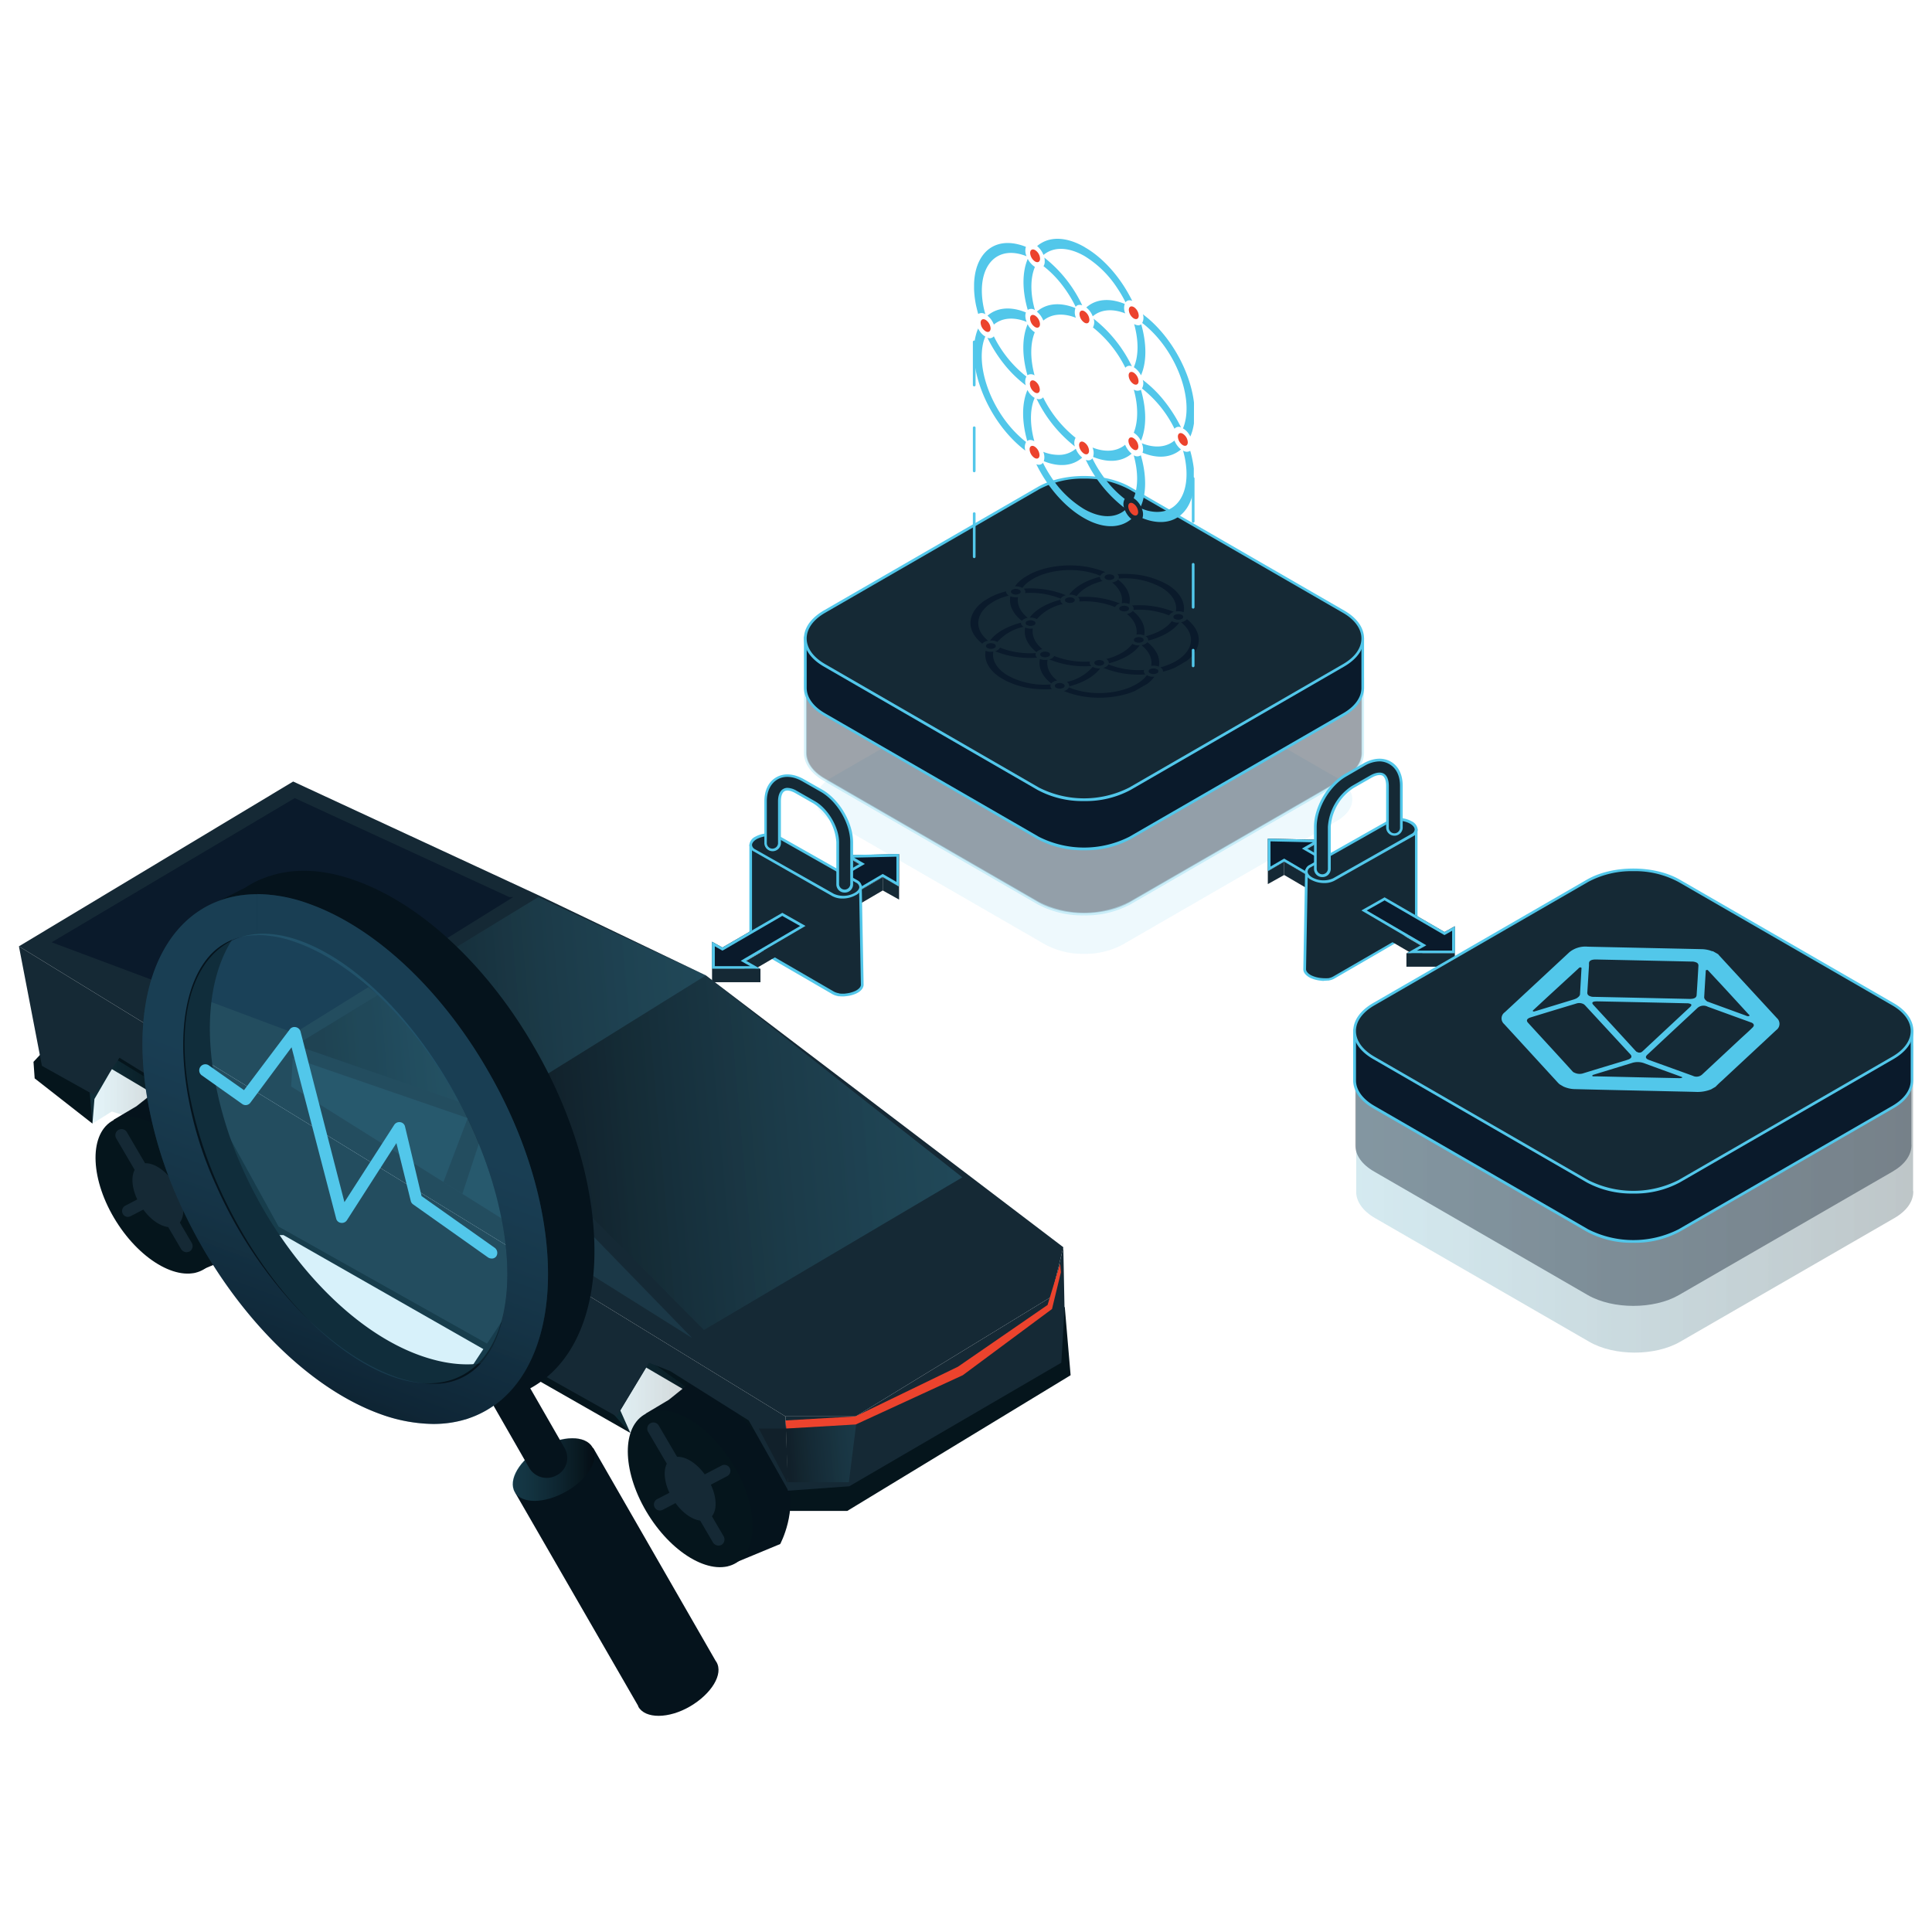 <svg id="Layer_1" data-name="Layer 1" xmlns="http://www.w3.org/2000/svg" xmlns:xlink="http://www.w3.org/1999/xlink" viewBox="0 0 540 540"><defs><style>.cls-1{fill:none;}.cls-13,.cls-14,.cls-18,.cls-2,.cls-20{opacity:0.3;}.cls-10,.cls-11,.cls-13,.cls-14,.cls-16,.cls-17,.cls-18,.cls-19,.cls-2,.cls-20,.cls-21,.cls-6{isolation:isolate;}.cls-2{fill:url(#linear-gradient);}.cls-16,.cls-19,.cls-3,.cls-6,.cls-7{fill:#52c7ea;}.cls-3{opacity:0.1;}.cls-4{opacity:0.4;}.cls-5{fill:#0a1a2b;}.cls-6{opacity:0.6;}.cls-8{fill:#152935;}.cls-9{fill:#05151c;}.cls-10,.cls-11,.cls-17{opacity:0.21;}.cls-10{fill:url(#linear-gradient-2);}.cls-11{fill:url(#linear-gradient-3);}.cls-12{fill:#05131c;}.cls-13{fill:url(#linear-gradient-4);}.cls-14{fill:url(#linear-gradient-5);}.cls-15{fill:#ec432d;}.cls-16{opacity:0.1;}.cls-17{fill:url(#linear-gradient-6);}.cls-18{fill:url(#linear-gradient-7);}.cls-19{opacity:0.15;}.cls-20{fill:url(#linear-gradient-8);}.cls-22{clip-path:url(#clip-path);}.cls-23{clip-path:url(#clip-path-2);}.cls-24{clip-path:url(#clip-path-3);}</style><linearGradient id="linear-gradient" x1="327.62" y1="333.57" x2="610.35" y2="333.57" gradientUnits="userSpaceOnUse"><stop offset="0" stop-color="#52c7ea" stop-opacity="0.7"/><stop offset="0.97"/></linearGradient><linearGradient id="linear-gradient-2" x1="164.72" y1="-1005.26" x2="200.62" y2="-1005.26" gradientTransform="matrix(1, 0, 0, -1, 0, -618)" gradientUnits="userSpaceOnUse"><stop offset="0" stop-color="#52c7ea" stop-opacity="0.7"/><stop offset="1"/></linearGradient><linearGradient id="linear-gradient-3" x1="24.09" y1="-922.91" x2="51.24" y2="-922.91" xlink:href="#linear-gradient-2"/><linearGradient id="linear-gradient-4" x1="-3794.91" y1="3058.18" x2="-3663.65" y2="3058.18" gradientTransform="matrix(-1, 0, 0.09, 1, -3794.12, -2736)" xlink:href="#linear-gradient-2"/><linearGradient id="linear-gradient-5" x1="-3728.16" y1="3016.7" x2="-3611.77" y2="3016.7" gradientTransform="matrix(-1, 0, 0.09, 1, -3794.12, -2736)" xlink:href="#linear-gradient-2"/><linearGradient id="linear-gradient-6" x1="-3759.22" y1="3142.22" x2="-3731.84" y2="3142.22" gradientTransform="matrix(-1, 0, 0.09, 1, -3794.12, -2736)" xlink:href="#linear-gradient-2"/><linearGradient id="linear-gradient-7" x1="143.31" y1="-1028.74" x2="166.21" y2="-1028.74" xlink:href="#linear-gradient-2"/><linearGradient id="linear-gradient-8" x1="101.3" y1="3047.2" x2="61.49" y2="3153.3" gradientTransform="translate(0 -2736)" xlink:href="#linear-gradient-2"/><clipPath id="clip-path"><polygon class="cls-1" points="405.3 285.39 458.82 254.29 511.89 284.93 458.37 316.04 405.3 285.39"/></clipPath><clipPath id="clip-path-2"><polygon class="cls-1" points="272.12 126.99 272.34 51.26 333.8 86.75 333.58 162.48 272.12 126.99"/></clipPath><clipPath id="clip-path-3"><polygon class="cls-1" points="258.81 177.38 304.52 150.82 347.41 175.58 301.7 202.14 258.81 177.38"/></clipPath></defs><path class="cls-2" d="M534.71,332.93V292.24L531,290.15c-1.06,6.41-8.6,10.62-14.9,11.5l-42.91,25.09-18.72,6.76-59.77-30.84,1.38-.8c-5.11-2.38-7.86-7.84-10.62-12.82l-4,2.4-2.4.67v41h0c0,2.65,1.75,5.31,5.25,7.34l59.88,34.57c7,4.05,18.42,4.05,25.43,0l59.88-34.57c3.45-2,5.2-4.6,5.26-7.21,0-.12,0-.24,0-.35Z"/><path class="cls-3" d="M303,266.61A22.25,22.25,0,0,1,292.14,264L232.36,229.5c-2.81-1.61-4.37-3.77-4.37-6.06s1.56-4.43,4.37-6.07l59.78-34.5c6-3.46,15.69-3.45,21.67,0l59.78,34.5c2.83,1.64,4.38,3.8,4.38,6.07s-1.55,4.44-4.38,6.06L313.81,264A22.15,22.15,0,0,1,303,266.61Z"/><g class="cls-4"><path class="cls-5" d="M380.69,210.2V189.73l-3.75-2.08c-1.06,6.39-8.58,10.6-14.87,11.48l-42.82,25-18.69,6.75L240.9,200.13l1.38-.79c-5.1-2.38-7.85-7.83-10.61-12.8l-4,2.39-2.39.67v20.82h0c0,2.65,1.75,5.3,5.25,7.32l59.77,34.51c7,4,18.38,4,25.38,0l59.77-34.51c3.44-2,5.19-4.58,5.25-7.19,0-.12,0-.24,0-.35Z"/><path class="cls-6" d="M303,255.85a26.42,26.42,0,0,1-13-3.1l-59.76-34.51c-3.57-2.07-5.54-4.84-5.54-7.82V189.17l2.73-.76,4.46-2.66.81,1.47c2.56,4.64,5.21,9.45,9.82,11.6l1,.47-1.42.82L300.6,230.3l18.45-6.66,42.87-25.07H362c6.23-.86,13.39-5,14.38-11l.13-.8,4.75,2.64v21.07c-.06,3-2,5.74-5.53,7.77L316,252.75A26.42,26.42,0,0,1,303,255.85Zm-77.53-66.11v20.68c0,2.7,1.83,5.25,5.16,7.16l59.77,34.51a27.88,27.88,0,0,0,25.2,0l59.77-34.5c3.27-1.89,5.1-4.39,5.15-7.05v-20.7l-3.43-1.91c-1.2,6.18-8.51,10.45-14.91,11.37l-42.8,25-18.83,6.81-60-31,1.37-.79c-4.64-2.31-7.29-7.12-9.85-11.77l-.44-.79-3.92,2.32Z"/></g><path class="cls-5" d="M380.69,192V178.47l-3.75-2.09c-1.06,6.39-8.58,10.6-14.87,11.48l-42.82,25-18.69,6.75L240.9,188.87l1.38-.8c-5.1-2.38-7.85-7.83-10.61-12.8l-4,2.4-2.39.67v13.88h0c0,2.66,1.75,5.31,5.25,7.33l59.77,34.51c7,4,18.38,4,25.38,0l59.77-34.51c3.44-2,5.19-4.59,5.25-7.2,0-.11,0-.23,0-.35Z"/><path class="cls-5" d="M303,237.28a26.23,26.23,0,0,1-12.79-3.05l-59.77-34.51c-3.44-2-5.34-4.65-5.34-7.5v-14l2.5-.7,4.17-2.49.62,1.13c2.59,4.7,5.27,9.56,10,11.76l.33.16-1.39.81,59.27,30.58,18.61-6.72,42.87-25.05c6.36-.89,13.68-5.16,14.7-11.32l.05-.27,4.08,2.27v14c-.06,2.79-2,5.4-5.35,7.36l-59.76,34.51A26.23,26.23,0,0,1,303,237.28Z"/><path class="cls-7" d="M303,237.65a26.42,26.42,0,0,1-13-3.1L230.24,200c-3.57-2.06-5.54-4.83-5.54-7.82v-14a.36.36,0,0,1,.28-.36l2.45-.69,4.12-2.46a.38.38,0,0,1,.29,0,.38.38,0,0,1,.23.18l.63,1.13c2.56,4.65,5.21,9.45,9.82,11.6l.33.16a.39.39,0,0,1,.22.33.38.38,0,0,1-.19.34l-.8.46L300.6,219l18.45-6.66,42.81-25a.33.33,0,0,1,.14,0c6.23-.87,13.39-5,14.38-11l.05-.27a.37.37,0,0,1,.2-.28.39.39,0,0,1,.35,0l4.08,2.27a.4.4,0,0,1,.2.33v13.93c-.06,3-2,5.74-5.53,7.76L316,234.55A26.42,26.42,0,0,1,303,237.65Zm-77.53-59.18v13.75c0,2.71,1.83,5.25,5.16,7.17l59.77,34.51a28,28,0,0,0,25.2,0l59.77-34.51c3.27-1.88,5.1-4.38,5.15-7V178.57l-3.43-1.9c-1.2,6.18-8.51,10.44-14.91,11.36l-42.8,25-18.67,6.74a.39.39,0,0,1-.3,0l-59.27-30.59a.37.37,0,0,1-.2-.32.38.38,0,0,1,.18-.34l.78-.45c-4.64-2.31-7.28-7.12-9.85-11.77l-.44-.79-3.83,2.29-.09,0Z"/><path class="cls-5" d="M290.29,220.3l-59.77-34.51c-7-4-7-10.61,0-14.65l59.77-34.51c7-4,18.38-4,25.38,0l59.77,34.51c7,4,7,10.61,0,14.65L315.67,220.3C308.67,224.34,297.29,224.34,290.29,220.3Z"/><path class="cls-7" d="M303,223.52a26.23,26.23,0,0,1-12.79-3.05L230.42,186c-3.44-2-5.34-4.65-5.34-7.5s1.9-5.5,5.34-7.49l59.77-34.51c7.05-4.07,18.52-4.07,25.58,0L375.53,171c3.45,2,5.35,4.65,5.35,7.5S379,184,375.53,186l-59.76,34.51A26.23,26.23,0,0,1,303,223.52Zm0-89.73a25.74,25.74,0,0,0-12.6,3l-59.76,34.5c-3.33,1.92-5.16,4.46-5.16,7.16s1.83,5.25,5.16,7.17l59.76,34.5c6.95,4,18.25,4,25.2,0l59.76-34.5c3.32-1.92,5.15-4.46,5.15-7.16s-1.83-5.25-5.15-7.16L315.57,136.8A25.68,25.68,0,0,0,303,133.79Z"/><path class="cls-5" d="M290.29,220.3l-59.77-34.51c-7-4-7-10.61,0-14.65l59.77-34.51c7-4,18.38-4,25.38,0l59.77,34.51c7,4,7,10.61,0,14.65L315.67,220.3C308.67,224.34,297.29,224.34,290.29,220.3Z"/><path class="cls-8" d="M303,223.52a26.23,26.23,0,0,1-12.79-3.05L230.42,186c-3.44-2-5.34-4.65-5.34-7.5s1.9-5.5,5.34-7.49l59.77-34.51c7.05-4.07,18.52-4.07,25.58,0L375.53,171c3.45,2,5.35,4.65,5.35,7.5S379,184,375.53,186l-59.76,34.51A26.23,26.23,0,0,1,303,223.52Z"/><path class="cls-7" d="M303,223.9a26.43,26.43,0,0,1-13-3.11l-59.76-34.5c-3.57-2.06-5.54-4.84-5.54-7.83s2-5.75,5.54-7.82L290,136.14c7.16-4.13,18.8-4.13,25.95,0l59.77,34.51c3.57,2.06,5.54,4.83,5.53,7.82s-2,5.76-5.53,7.82L316,220.79A26.43,26.43,0,0,1,303,223.9Zm0-90.12a25.72,25.72,0,0,0-12.6,3l-59.77,34.5c-3.33,1.92-5.16,4.47-5.16,7.17s1.83,5.25,5.16,7.17l59.77,34.51a27.88,27.88,0,0,0,25.2,0l59.77-34.5c3.32-1.92,5.15-4.47,5.15-7.17s-1.83-5.25-5.15-7.17l-59.77-34.51A25.74,25.74,0,0,0,303,133.78Z"/><polygon class="cls-8" points="369.63 234.79 369.63 238.5 366.45 240.53 365.42 237.23 369.63 234.79"/><polygon class="cls-5" points="382.38 247.02 375.97 250.83 358.92 240.85 354.36 243.52 354.36 234.4 369.62 234.73 365.41 237.18 382.38 247.02"/><path class="cls-7" d="M355.11,235.16l11.83.26L365,236.53l-1.11.65,1.11.64L380.9,247,376,250,359.3,240.2l-.38-.22-.38.22-3.43,2v-7.05m-.75-.77v9.13l4.56-2.67,17.05,10,6.42-3.81-17-9.84,4.21-2.45-15.26-.34Z"/><polygon class="cls-8" points="354.36 243.52 354.36 247.11 358.92 244.56 358.92 240.85 354.36 243.52"/><polygon class="cls-8" points="375.97 250.83 375.97 254.54 358.92 244.56 358.92 240.85 375.97 250.83"/><polygon class="cls-8" points="382.38 250.73 375.97 254.54 375.97 250.83 382.38 247.02 382.38 250.73"/><path class="cls-8" d="M369.6,242.58l-4.43.81v.92h0v.05l-.49,26.52c0,.71.54,1.47,1.67,2.06a8.35,8.35,0,0,0,2.86.79l.73.06h.27a6.84,6.84,0,0,0,.79-.05l.32,0v0a4.7,4.7,0,0,0,1.52-.52l22-12.74a1.82,1.82,0,0,0,1.05-1.54V232.34Z"/><path class="cls-7" d="M369.92,274.17a6.48,6.48,0,0,1-.77-.07,9.06,9.06,0,0,1-3-.82c-1.23-.65-1.91-1.53-1.87-2.42l.51-27.78,4.69-.86,26.72-10.43V258.9a2.23,2.23,0,0,1-1.28,1.88L373,273.5a4.4,4.4,0,0,1-1.34.5v0l-.33.07H371a7.26,7.26,0,0,1-.83.05Zm-4.38-30.46-.5,27.18c0,.58.52,1.22,1.46,1.72a8.39,8.39,0,0,0,2.73.75l.71.06h.25a6.28,6.28,0,0,0,.75,0l.17,0h0l.11,0a4.18,4.18,0,0,0,1.4-.48l22-12.73a1.49,1.49,0,0,0,.87-1.25v-26L369.66,243Z"/><path id="Path" class="cls-8" d="M372.82,245.83l21.95-12.44c1.57-.9,1.38-2.46-.44-3.52h0a7,7,0,0,0-6.17-.24l-21.94,12.44c-1.58.9-1.38,2.46.44,3.51h0A7,7,0,0,0,372.82,245.83Z"/><path class="cls-7" d="M370.13,246.82a7.6,7.6,0,0,1-3.65-.91,2.89,2.89,0,0,1-1.7-2.32,2.18,2.18,0,0,1,1.25-1.85l22-12.44a7.26,7.26,0,0,1,6.53.25,2.89,2.89,0,0,1,1.7,2.32,2.17,2.17,0,0,1-1.25,1.84L373,246.15A5.87,5.87,0,0,1,370.13,246.82Zm20.72-17.43a5.13,5.13,0,0,0-2.5.57l-22,12.44a1.47,1.47,0,0,0-.87,1.19c0,.58.48,1.18,1.32,1.67a6.55,6.55,0,0,0,5.79.24h0l21.95-12.44a1.5,1.5,0,0,0,.87-1.19c0-.58-.48-1.19-1.32-1.67A6.91,6.91,0,0,0,390.85,229.39Z"/><path id="Path-2" data-name="Path" class="cls-8" d="M369.58,244.78a1.93,1.93,0,0,0,1.94-1.91v-11.8a14.36,14.36,0,0,1,6.55-11.13L383.2,217c1.36-.77,2.59-1,3.38-.52s1.23,1.58,1.23,3.13v11.8a1.94,1.94,0,0,0,3.88,0v-11.8c0-3-1.12-5.27-3.17-6.43s-4.63-1-7.26.52l-5.13,2.92c-4.76,2.7-8.49,9-8.49,14.44v11.8a1.93,1.93,0,0,0,1.94,1.91Z"/><path class="cls-7" d="M369.58,245.15a2.29,2.29,0,0,1-2.31-2.28v-11.8c0-5.52,3.81-12,8.68-14.77l5.12-2.92c2.75-1.56,5.46-1.74,7.63-.52s3.36,3.63,3.36,6.76v11.8a2.32,2.32,0,0,1-4.63,0v-11.8c0-1.4-.38-2.43-1-2.8s-1.77-.18-3,.51l-5.12,2.93a14,14,0,0,0-6.36,10.81v11.8A2.3,2.3,0,0,1,369.58,245.15Zm16-32.34a8.5,8.5,0,0,0-4.15,1.22L376.32,217c-4.66,2.65-8.3,8.85-8.3,14.12v11.8a1.57,1.57,0,0,0,3.13,0v-11.8a14.77,14.77,0,0,1,6.74-11.46l5.12-2.93c1.51-.85,2.84-1,3.75-.51s1.42,1.77,1.42,3.45v11.8a1.57,1.57,0,0,0,3.13,0v-11.8c0-2.85-1.06-5-3-6.1A5.51,5.51,0,0,0,385.59,212.81Z"/><polygon class="cls-8" points="397.57 264.53 397.57 268.24 380.53 258.25 380.53 254.54 397.57 264.53"/><polygon class="cls-5" points="380.53 254.47 387.02 250.8 403.75 260.5 406.63 258.88 406.63 266.46 393.1 266.46 397.14 264.2 380.53 254.47"/><path class="cls-7" d="M387,251.66l16.36,9.49.37.21.37-.21,1.77-1v5.55H396l1.53-.85,1.14-.64-1.13-.66L382,254.48l5-2.82m0-.86-6.49,3.67,16.61,9.73-4,2.26h13.53v-7.58l-2.88,1.62L387,250.8Z"/><rect class="cls-8" x="393.1" y="266.46" width="13.53" height="3.74"/><g class="cls-4"><path class="cls-5" d="M534.23,319.91V299.44l-3.75-2.08c-1.05,6.39-8.58,10.6-14.87,11.47l-42.82,25.05-18.69,6.75-59.66-30.79,1.38-.79c-5.1-2.39-7.85-7.83-10.61-12.81l-4,2.4-2.39.67v20.81h0c0,2.66,1.75,5.31,5.25,7.33L443.83,362c7,4,18.38,4,25.38,0L529,327.45c3.44-2,5.19-4.59,5.25-7.2,0-.11,0-.23,0-.35Z"/></g><path class="cls-5" d="M534.23,301.71V288.17l-3.75-2.08c-1.05,6.39-8.58,10.6-14.87,11.48l-42.82,25-18.69,6.75-59.66-30.79,1.38-.79c-5.1-2.38-7.85-7.83-10.61-12.8l-4,2.39-2.39.67v13.89h0c0,2.65,1.75,5.31,5.25,7.33l59.77,34.51c7,4,18.38,4,25.38,0L529,309.26c3.44-2,5.19-4.59,5.25-7.2,0-.12,0-.23,0-.35Z"/><path class="cls-5" d="M456.52,347a26.13,26.13,0,0,1-12.79-3.06L384,309.43c-3.44-2-5.34-4.66-5.34-7.5v-14l2.5-.71,4.17-2.48.62,1.13c2.59,4.7,5.27,9.56,10,11.76l.34.16-1.4.8,59.27,30.59,18.61-6.72,42.87-25.05c6.36-.89,13.68-5.16,14.7-11.32l.05-.27,4.08,2.27v14c-.06,2.79-2,5.4-5.34,7.36l-59.77,34.5A26.13,26.13,0,0,1,456.52,347Z"/><path class="cls-7" d="M456.52,347.36a26.36,26.36,0,0,1-13-3.1l-59.77-34.51c-3.57-2.06-5.54-4.84-5.54-7.82v-14a.36.36,0,0,1,.28-.36l2.45-.69,4.12-2.46a.34.34,0,0,1,.29,0,.36.36,0,0,1,.24.18l.62,1.13c2.56,4.65,5.21,9.45,9.82,11.6l.34.16a.38.38,0,0,1,.21.32.37.37,0,0,1-.19.34l-.8.47,58.52,30.19,18.45-6.66,42.81-25,.14-.05c6.23-.86,13.39-5,14.38-11l.05-.27a.37.37,0,0,1,.2-.28.39.39,0,0,1,.35,0l4.08,2.27a.38.38,0,0,1,.2.33V302c-.07,3-2,5.75-5.54,7.77L469.5,344.26A26.42,26.42,0,0,1,456.52,347.36ZM379,288.18v13.75c0,2.7,1.84,5.25,5.16,7.17l59.77,34.51a28,28,0,0,0,25.2,0l59.77-34.51c3.27-1.89,5.1-4.39,5.15-7V288.28l-3.43-1.91c-1.2,6.18-8.51,10.45-14.91,11.37l-42.8,25-18.67,6.75a.35.35,0,0,1-.3,0L394.67,298.9a.38.38,0,0,1-.2-.33.38.38,0,0,1,.18-.33l.78-.45c-4.63-2.31-7.28-7.12-9.85-11.77l-.43-.79-3.84,2.29-.09,0Z"/><path class="cls-5" d="M443.83,330,384.06,295.5c-7-4-7-10.61,0-14.66l59.77-34.5c7-4,18.38-4,25.38,0L529,280.85c7,4,7,10.61,0,14.65L469.21,330C462.21,334.05,450.83,334.05,443.83,330Z"/><path class="cls-7" d="M456.52,333.23a26.23,26.23,0,0,1-12.79-3.05L384,295.67c-3.44-2-5.34-4.65-5.34-7.5s1.9-5.5,5.34-7.49l59.77-34.51c7-4.07,18.53-4.07,25.58,0l59.77,34.51c3.44,2,5.34,4.65,5.34,7.49s-1.9,5.51-5.34,7.5l-59.77,34.51A26.23,26.23,0,0,1,456.52,333.23Zm0-89.73a25.74,25.74,0,0,0-12.6,3L384.16,281c-3.33,1.92-5.16,4.46-5.16,7.16s1.83,5.24,5.16,7.16l59.77,34.51c6.94,4,18.24,4,25.19,0l59.76-34.51c3.33-1.91,5.16-4.46,5.16-7.16s-1.83-5.24-5.16-7.16l-59.77-34.5A25.68,25.68,0,0,0,456.52,243.5Z"/><path class="cls-5" d="M443.83,330,384.06,295.5c-7-4-7-10.61,0-14.66l59.77-34.5c7-4,18.38-4,25.38,0L529,280.85c7,4,7,10.61,0,14.65L469.21,330C462.21,334.05,450.83,334.05,443.83,330Z"/><path class="cls-8" d="M456.52,333.23a26.23,26.23,0,0,1-12.79-3.05L384,295.67c-3.44-2-5.34-4.65-5.34-7.5s1.9-5.5,5.34-7.49l59.77-34.51c7-4.07,18.53-4.07,25.58,0l59.77,34.51c3.44,2,5.34,4.65,5.34,7.49s-1.9,5.51-5.34,7.5l-59.77,34.51A26.23,26.23,0,0,1,456.52,333.23Z"/><path class="cls-7" d="M456.52,333.6a26.36,26.36,0,0,1-13-3.1L383.78,296c-3.57-2.06-5.54-4.83-5.54-7.82s2-5.76,5.54-7.82l59.76-34.5c7.16-4.13,18.8-4.13,25.95,0l59.77,34.5c3.57,2.06,5.54,4.84,5.54,7.82s-2,5.76-5.54,7.82L469.5,330.5A26.42,26.42,0,0,1,456.52,333.6Zm0-90.11a25.72,25.72,0,0,0-12.6,3L384.15,281c-3.32,1.92-5.16,4.47-5.16,7.17s1.84,5.25,5.16,7.17l59.77,34.51a28,28,0,0,0,25.2,0l59.77-34.51c3.32-1.92,5.16-4.46,5.16-7.17s-1.84-5.25-5.16-7.17l-59.77-34.5A25.72,25.72,0,0,0,456.52,243.49Z"/><polygon class="cls-8" points="236.03 239.12 236.03 242.82 239.2 244.86 240.23 241.56 236.03 239.12"/><polygon class="cls-5" points="223.27 251.35 229.69 255.16 246.73 245.18 251.3 247.85 251.3 238.72 236.03 239.06 240.24 241.5 223.27 251.35"/><path class="cls-7" d="M250.55,239.49v7l-3.44-2-.38-.22-.38.22-16.66,9.76-4.94-2.93,15.87-9.21,1.12-.64-1.12-.65-1.9-1.11,11.83-.26m.75-.77-15.26.34,4.2,2.45-17,9.84,6.42,3.81,17-10,4.57,2.67v-9.13Z"/><polygon class="cls-8" points="251.3 247.85 251.3 251.44 246.73 248.89 246.73 245.18 251.3 247.85"/><polygon class="cls-8" points="229.69 255.16 229.69 258.87 246.73 248.89 246.73 245.18 229.69 255.16"/><polygon class="cls-8" points="223.27 255.06 229.69 258.87 229.69 255.16 223.27 251.35 223.27 255.06"/><path class="cls-8" d="M240.5,248.69v-.05h0l0-.92-4.42-.81-26.24-10.24v26.56a1.84,1.84,0,0,0,1.06,1.54l22,12.74a4.53,4.53,0,0,0,1.53.51v0l.31,0c.26,0,.52,0,.8.05h.26c.24,0,.49,0,.73-.06a8.63,8.63,0,0,0,2.87-.79c1.13-.59,1.69-1.35,1.66-2.06Z"/><path class="cls-7" d="M235.74,278.5h-.19a8.28,8.28,0,0,1-.93-.05h-.31l-.33-.09a4.61,4.61,0,0,1-1.34-.5l-21.95-12.74a2.17,2.17,0,0,1-1.24-1.83V236.12l26.75,10.44,4.66.85.52,27.79c0,.88-.64,1.76-1.87,2.4a8.82,8.82,0,0,1-3,.83C236.25,278.46,236,278.49,235.74,278.5Zm-1.14-.81h.11a6.33,6.33,0,0,0,.76.05h.25q.34,0,.69-.06a8.33,8.33,0,0,0,2.76-.76c.93-.49,1.47-1.13,1.45-1.71L240.11,248l-4.12-.76-25.8-10.06v26a1.47,1.47,0,0,0,.85,1.2l22,12.75a4.18,4.18,0,0,0,1.4.48Z"/><path id="Path-3" data-name="Path" class="cls-8" d="M232.83,250.16l-22-12.44c-1.57-.9-1.38-2.46.45-3.52h0a7,7,0,0,1,6.16-.24l21.94,12.44c1.59.9,1.38,2.46-.44,3.51h0A7,7,0,0,1,232.83,250.16Z"/><path class="cls-7" d="M235.52,251.14a5.82,5.82,0,0,1-2.87-.66L210.7,238a2.18,2.18,0,0,1-1.26-1.84,2.89,2.89,0,0,1,1.7-2.32,7.28,7.28,0,0,1,6.54-.25l21.94,12.44a2.2,2.2,0,0,1,1.26,1.85,2.89,2.89,0,0,1-1.7,2.32A7.6,7.6,0,0,1,235.52,251.14Zm-20.71-17.42a7,7,0,0,0-3.3.81c-.84.48-1.32,1.09-1.32,1.67a1.51,1.51,0,0,0,.88,1.19l22,12.44a6.52,6.52,0,0,0,5.79-.25c.84-.48,1.32-1.09,1.32-1.66a1.51,1.51,0,0,0-.88-1.2l-21.94-12.44A5.27,5.27,0,0,0,214.81,233.72Z"/><path id="Path-4" data-name="Path" class="cls-8" d="M236.07,249.11a1.93,1.93,0,0,1-1.94-1.91V235.4a14.34,14.34,0,0,0-6.55-11.13l-5.12-2.93c-1.37-.77-2.6-1-3.38-.52s-1.23,1.58-1.23,3.13v11.8a1.94,1.94,0,0,1-3.88,0V224c0-3,1.12-5.27,3.17-6.43s4.62-1,7.26.52l5.12,2.92c4.76,2.7,8.49,9,8.49,14.44v11.8a1.93,1.93,0,0,1-1.94,1.91Z"/><path class="cls-7" d="M236.07,249.48a2.29,2.29,0,0,1-2.31-2.28V235.4a14,14,0,0,0-6.36-10.81l-5.13-2.93c-1.23-.69-2.35-.89-3-.51s-1,1.39-1,2.8v11.8a2.32,2.32,0,0,1-4.63,0V224c0-3.13,1.19-5.53,3.36-6.76s4.88-1,7.63.52l5.13,2.92c4.87,2.77,8.68,9.25,8.68,14.77v11.8A2.3,2.3,0,0,1,236.07,249.48Zm-16-29.27a5.41,5.41,0,0,1,2.58.8l5.13,2.93c3.65,2.06,6.74,7.31,6.74,11.46v11.8a1.57,1.57,0,0,0,3.13,0V235.4c0-5.27-3.65-11.47-8.3-14.12l-5.13-2.92c-2.51-1.42-5-1.61-6.89-.51s-3,3.25-3,6.1v11.8a1.57,1.57,0,0,0,3.13,0V224c0-1.68.52-2.94,1.42-3.46A2.44,2.44,0,0,1,220.06,220.21Z"/><polygon class="cls-8" points="208.08 268.86 208.08 272.56 225.13 262.58 225.13 258.87 208.08 268.86"/><polygon class="cls-5" points="225.13 258.8 218.64 255.13 201.91 264.83 199.02 263.21 199.02 270.79 212.55 270.79 208.51 268.53 225.13 258.8"/><path class="cls-7" d="M218.64,256l5,2.82-15.49,9.07-1.12.67,1.14.64,1.53.85h-9.91v-5.55l1.77,1,.37.21.37-.21L218.64,256m0-.86-16.73,9.7L199,263.21v7.58h13.53l-4-2.26,16.62-9.73-6.49-3.67Z"/><rect class="cls-8" x="199.02" y="270.79" width="13.53" height="3.74"/><polygon class="cls-9" points="296.41 365.87 297.61 365.31 299.24 384.38 236.81 422.31 218.41 422.31 216.72 416.66 205.88 397.02 180.6 382.23 173.37 394.2 176.19 400.52 79.23 345.21 75.73 345.21 56.88 314.05 31.25 298.81 26.4 307.17 25.84 314.05 9.69 301.41 9.36 296.78 11.16 294.86 26.17 304.91 33.17 293.4 62.41 310.67 76.18 337.08 78.89 341.71 172.24 394.76 182.29 377.49 209.04 393.52 219.99 414.29 237.26 414.29 295.28 379.75 296.41 365.87"/><polyline class="cls-10" points="176.19 400.52 200.58 393.97 172.69 373.99 164.68 387.76 176.19 400.52"/><polyline class="cls-11" points="25.84 314.05 31.25 310.67 38.37 312.92 51.23 315.3 50.56 307.17 29.9 294.52 24.14 294.52 25.84 314.05"/><path class="cls-12" d="M202.83,437.88l15.24-6.32s5-9.25,1.81-18.4-24.38-28.78-24.38-28.78l-8.58,6.88-6.44,3.84Z"/><ellipse class="cls-9" cx="192.91" cy="416.1" rx="13.77" ry="24.38" transform="translate(-191.5 165.94) rotate(-32.07)"/><ellipse class="cls-8" cx="192.91" cy="416.1" rx="5.64" ry="9.93" transform="translate(-191.5 165.94) rotate(-32.07)"/><path class="cls-8" d="M200.8,432a1.92,1.92,0,0,1-1.47-.79l-18.17-31a1.72,1.72,0,1,1,2.94-1.8l18.17,31a1.81,1.81,0,0,1-.56,2.37A2.22,2.22,0,0,1,200.8,432Z"/><path class="cls-8" d="M184.43,422.19a1.6,1.6,0,0,1-1.46-.9,1.68,1.68,0,0,1,.67-2.26l18-9.37a1.67,1.67,0,1,1,1.58,2.94L185.22,422A1.64,1.64,0,0,1,184.43,422.19Z"/><path class="cls-12" d="M54.17,355.82l15.24-6.32s5-9.26,1.8-18.4-24.38-28.79-24.38-28.79l-8.69,6.89L31.71,313Z"/><ellipse class="cls-9" cx="44.14" cy="334.05" rx="13.77" ry="24.38" transform="translate(-170.64 74.42) rotate(-32.07)"/><ellipse class="cls-8" cx="44.14" cy="334.05" rx="5.64" ry="9.93" transform="translate(-170.64 74.42) rotate(-32.07)"/><path class="cls-8" d="M52.14,350a1.93,1.93,0,0,1-1.47-.79l-18.17-31a1.72,1.72,0,0,1,2.93-1.81l18.17,31a1.79,1.79,0,0,1-.56,2.37A3.29,3.29,0,0,1,52.14,350Z"/><path class="cls-8" d="M35.77,340.13a1.63,1.63,0,0,1-1.47-.9A1.69,1.69,0,0,1,35,337l18-9.37a1.66,1.66,0,0,1,1.58,2.93L36.56,339.9A2.73,2.73,0,0,1,35.77,340.13Z"/><polygon class="cls-8" points="151.59 250.73 81.94 218.44 5.29 264.5 219.54 395.89 239.18 395.89 293.82 362.48 297.2 348.6 197.3 272.63 151.59 250.73"/><polygon class="cls-8" points="219.54 395.89 220.35 416.66 209.27 397.02 187.37 383.25 181.39 380.88 172.36 395.89 77.87 342.84 61.39 312.92 33.4 295.65 26.29 306.04 11.72 297.91 5.29 264.5 219.54 395.89"/><polygon class="cls-8" points="297.2 348.6 297.54 365.87 296.64 380.88 237.38 415.42 220.22 416.66 219.54 395.89 239.18 395.89 293.82 362.48 297.2 348.6"/><polygon class="cls-13" points="268.98 329.07 196.74 371.74 136.12 310.67 197.3 272.63 268.98 329.07"/><polygon class="cls-14" points="197.3 272.63 150.46 250.73 82.61 292.15 136.12 310.67 197.3 272.63"/><polyline class="cls-5" points="143.46 250.73 82.28 288.77 14.43 263.37 82.39 223.07 142.33 250.73"/><polygon class="cls-15" points="296.3 353.22 292.8 364.74 267.74 382.01 239.07 395.89 219.54 397.02 219.77 399.28 239.18 398.15 269.1 384.38 294.04 365.87 296.53 355.59 296.3 353.22"/><polygon class="cls-16" points="193.47 373.99 135.22 314.05 81.83 295.65 81.37 303.67 193.47 373.99"/><polygon class="cls-8" points="135.67 314.05 129.24 333.69 123.93 330.42 130.7 312.59 135.67 314.05"/><polygon class="cls-17" points="237.26 414.29 239.29 398.15 219.88 399.28 212.09 399.28 219.99 414.29 237.26 414.29"/><path class="cls-12" d="M200.24,464.52c-.12-.11-.12-.22-.23-.33h0l-34.2-59.49L144,417.23l34.32,59.49h0c0,.11.11.22.11.33,1.92,3.39,8.47,3.39,14.45-.11S202.27,467.91,200.24,464.52Z"/><ellipse class="cls-12" cx="154.76" cy="410.79" rx="12.53" ry="7.11" transform="translate(-184.67 132.42) rotate(-30)"/><path class="cls-18" d="M151.13,404.58c6-3.5,12.42-3.5,14.45-.11s-1.24,9-7.33,12.42-12.42,3.5-14.45.11S145.15,408.08,151.13,404.58Z"/><path class="cls-12" d="M155.76,412.26l-.22.11a5.67,5.67,0,0,1-7.57-2L136.69,390.7a5.65,5.65,0,0,1,2-7.56l.22-.12a5.68,5.68,0,0,1,7.57,2l11.28,19.64A5.46,5.46,0,0,1,155.76,412.26Z"/><path class="cls-12" d="M165.24,337.19c-2.14-15.24-7.9-30.7-15.91-44.47-12.64-22-31-39.85-50-46.62-9.48-3.39-17.83-3.5-24.95-.9h0a26.19,26.19,0,0,0-5.87,2.93l-13,6.55v1L58,260.32c-4.74,9.37,32.73-12.3,34.88,2.94,1.46,10.61,29.69,23.93,34.09,34.09,8.92-8.58,14.67,41.2,22.46,55.65,2.71.9-24.72,37.47-22.24,37.93l3,5.75,13.21-6.54a29.05,29.05,0,0,0,7.45-3.73h0C162.76,378.17,168.52,360.56,165.24,337.19Z"/><path class="cls-16" d="M50,335.73a118.23,118.23,0,0,1-9.25-31.5c-5.54-39.39,14.9-62.53,45.6-51.58,18.85,6.66,37.25,24.6,50,46.62,8,13.88,13.77,29.23,15.91,44.47,5.53,39.4-14.9,62.54-45.6,51.59C84.08,387.43,62.3,363.38,50,335.73Z"/><path class="cls-12" d="M138.15,380.31c-7.33,7.45-18.28,9.71-31.27,5.08-19.86-7-39.17-28.22-50-52.71a104,104,0,0,1-8.13-27.77c-3.61-25.06,4.74-42.67,19.87-47-8,8.13-11.74,22.35-9.15,40.53a107.26,107.26,0,0,0,8.13,27.76c10.84,24.5,30.14,45.72,50,52.72C125.4,381.67,132.28,382,138.15,380.31Z"/><path class="cls-5" d="M71.89,249.94v11.4a32.34,32.34,0,0,1,10.72,2c15.7,5.53,32.06,21.11,43.92,41.54A114.63,114.63,0,0,1,141,345.32c2.15,15.35-.11,28.22-6.32,35.45a17.13,17.13,0,0,1-13.54,6,32.65,32.65,0,0,1-10.73-2c-9.14-3.28-18.73-9.94-27.65-19.42a123,123,0,0,1-22.35-34A103.07,103.07,0,0,1,52,302.88c-2.14-15.35.12-28.22,6.33-35.45a17.13,17.13,0,0,1,13.54-6V249.94m0,0c-22.35,0-35.78,21.56-31.15,54.29A118.23,118.23,0,0,0,50,335.73c12.31,27.65,34.09,51.58,56.56,59.6A44.59,44.59,0,0,0,121.11,398c22.35,0,35.78-21.56,31.15-54.3-2.14-15.24-7.9-30.7-15.91-44.47-12.65-22-31-39.85-50-46.62a43.22,43.22,0,0,0-14.45-2.71Z"/><path class="cls-19" d="M61.17,331.78a117.49,117.49,0,0,1-8.36-26.64c-5.75-33.08,9.15-51.59,33.3-41.32,14.9,6.32,29.81,22,40.42,40.86,6.66,11.86,11.74,24.95,14,37.82,5.87,33.07-9.14,51.59-33.3,41.31C89.5,376.25,71.78,355.48,61.17,331.78Z"/><path class="cls-20" d="M71.89,249.94v11.4a32.34,32.34,0,0,1,10.72,2c15.7,5.53,32.06,21.11,43.92,41.54A114.63,114.63,0,0,1,141,345.32c2.15,15.35-.11,28.22-6.32,35.45a17.13,17.13,0,0,1-13.54,6,32.65,32.65,0,0,1-10.73-2c-9.14-3.28-18.73-9.94-27.65-19.42a123,123,0,0,1-22.35-34A103.07,103.07,0,0,1,52,302.88c-2.14-15.35.12-28.22,6.33-35.45a17.13,17.13,0,0,1,13.54-6V249.94m0,0c-22.35,0-35.78,21.56-31.15,54.29A118.23,118.23,0,0,0,50,335.73c12.31,27.65,34.09,51.58,56.56,59.6A44.59,44.59,0,0,0,121.11,398c22.35,0,35.78-21.56,31.15-54.3-2.14-15.24-7.9-30.7-15.91-44.47-12.65-22-31-39.85-50-46.62a43.22,43.22,0,0,0-14.45-2.71Z"/><path class="cls-7" d="M137.36,351.76a1.85,1.85,0,0,1-1-.34l-20.89-14.79a1.62,1.62,0,0,1-.67-1l-4-16.14L97,341a1.66,1.66,0,0,1-1.69.79,1.56,1.56,0,0,1-1.36-1.24L81.49,292.72,70,308.18a1.64,1.64,0,0,1-2.37.34l-11.29-8a1.71,1.71,0,0,1,1.92-2.82l9.94,7,12.75-16.93a1.62,1.62,0,0,1,1.69-.68A1.72,1.72,0,0,1,84,288.32L96.27,336l13.89-21.56a1.69,1.69,0,0,1,1.69-.79,1.58,1.58,0,0,1,1.36,1.24l4.62,19.42,20.44,14.45a1.77,1.77,0,0,1,.45,2.37A1.49,1.49,0,0,1,137.36,351.76Z"/><g id="PcmEKV.tif"><g class="cls-21"><g class="cls-22"><path class="cls-7" d="M445.09,300.74a.12.12,0,0,1-.06-.08c0-.07.12-.14.19-.21l.72-.23,10.14-3.1a5.29,5.29,0,0,1,3.49.06c3.37,1.25,6.76,2.47,10.14,3.7a3.53,3.53,0,0,1,.39.15c.07,0,.11.09.08.16s-.48.17-.76.16l-8.63-.18-14.58-.33a7.2,7.2,0,0,1-.81,0,.59.59,0,0,1-.31-.06m-5.14-1a1.71,1.71,0,0,1-.47-.37c-4.09-4.53-8.25-9-12.39-13.55-.58-.63-.32-1.17.76-1.5q6.3-1.94,12.64-3.84a2.62,2.62,0,0,1,2.1.12,2,2,0,0,1,.43.34l12.67,13.71c.5.55.39,1-.42,1.39l-.68.24c-4,1.22-8,2.41-12,3.65a3.28,3.28,0,0,1-2.6-.19m-11.49-17.14h0c-.19-.11,0-.25.12-.36l3.76-3.49,8.7-8,.1-.11c.16-.12.28-.33.58-.29a.54.54,0,0,1,.18.06c.16.09.09.26.08.39q-.2,3.5-.4,7c0,.48-.44.85-.94,1.18a5.66,5.66,0,0,1-1,.39l-10.32,3.15-.25.07c-.2.06-.44.15-.61.05m29,11.33-.06,0-.32-.32q-5.86-6.41-11.76-12.81-.93-1,1.05-1,12.49.25,25,.54a2.59,2.59,0,0,1,1.14.2c.31.17.25.46-.17.84l-13.15,12.26-.3.27a1.23,1.23,0,0,1-1.41,0m3,2.1c-.6-.35-.64-.78-.1-1.28q6.06-5.67,12.14-11.32l1.83-1.71a2.54,2.54,0,0,1,2.91-.41l7.42,2.7,4.47,1.62.46.17,0,0c.69.39.72.87.12,1.41-1,1-2.08,1.95-3.14,2.92l-10.88,10.14a2.33,2.33,0,0,1-2.6.36l-12.2-4.41a4.32,4.32,0,0,1-.47-.21m16.8-16.08c-.58-.41-1-.83-.95-1.35q.21-3.57.43-7.13c0-.14-.06-.33.23-.38a.49.49,0,0,1,.31,0,.92.92,0,0,1,.22.22l3.89,4.18c2.41,2.61,4.8,5.22,7.2,7.84.16.19.6.42.26.6s-.76-.06-1.1-.19l-10-3.65-.47-.18m-33.09-1.61a.91.91,0,0,1-.55-.91c.16-2.53.31-5,.47-7.57,0-.2,0-.4,0-.6,0-.75.69-1.1,2-1.08l7.6.16,19,.42a3.15,3.15,0,0,1,1.51.3.9.9,0,0,1,.47.92q-.22,4.1-.5,8.17c-.05.72-.71,1.07-2,1.05l-18.69-.41-8.07-.17a2.37,2.37,0,0,1-1.12-.22l-.05,0-.06,0m36.05-11.67-1.46-.84a2.3,2.3,0,0,1-.73-.19,8.64,8.64,0,0,0-2.48-.41l-31.83-.69a7.07,7.07,0,0,0-5.13,1.55q-9,8.38-18.06,16.79a2.08,2.08,0,0,0-.17,3.28l15,16.36a4.49,4.49,0,0,0,1.12.89,8.23,8.23,0,0,0,3.91.95c8.3.21,16.62.38,24.92.57,2.85.07,5.71.12,8.56.2a10.21,10.21,0,0,0,4.43-.75.37.37,0,0,1,.3-.05l.58-.34a26,26,0,0,1,2.06-2c5.05-4.71,10.13-9.42,15.18-14.14a2.14,2.14,0,0,0,.17-3.36l-16.34-17.73,0-.11"/></g></g></g><g id="Symbols"><g class="cls-21"><g class="cls-23"><path class="cls-15" d="M289.32,69.91c-.76-.44-1.38-.09-1.39.79a3.06,3.06,0,0,0,1.38,2.39c.77.44,1.39.09,1.39-.79a3,3,0,0,0-1.38-2.39"/><path class="cls-15" d="M289.3,88.21c-.77-.44-1.39-.09-1.39.79a3,3,0,0,0,1.38,2.4c.76.44,1.39.08,1.39-.8a3.06,3.06,0,0,0-1.38-2.39"/><path class="cls-15" d="M316.74,140.73c-.76-.44-1.38-.09-1.39.79a3.06,3.06,0,0,0,1.38,2.39c.77.44,1.39.09,1.39-.79a3,3,0,0,0-1.38-2.39"/><path class="cls-15" d="M275.49,89.41c-.77-.44-1.4-.09-1.4.79a3,3,0,0,0,1.39,2.39c.76.44,1.38.09,1.39-.79a3.06,3.06,0,0,0-1.38-2.39"/><path class="cls-15" d="M330.61,121.24c-.76-.45-1.39-.09-1.39.79a3.06,3.06,0,0,0,1.38,2.39c.77.44,1.39.09,1.39-.79a3,3,0,0,0-1.38-2.39"/><path class="cls-15" d="M316.9,85.83c-.76-.44-1.39-.09-1.39.79A3.06,3.06,0,0,0,316.89,89c.77.44,1.39.09,1.39-.79a3.06,3.06,0,0,0-1.38-2.39"/><path class="cls-15" d="M316.79,122.44c-.75-.44-1.38-.09-1.39.79a3.07,3.07,0,0,0,1.39,2.39c.76.44,1.38.09,1.39-.79a3,3,0,0,0-1.39-2.39"/><path class="cls-15" d="M289.25,106.5c-.77-.44-1.39-.09-1.39.79a3,3,0,0,0,1.38,2.4c.76.44,1.38.08,1.39-.8a3.06,3.06,0,0,0-1.38-2.39"/><path class="cls-15" d="M316.85,104.14c-.76-.44-1.39-.08-1.39.8a3,3,0,0,0,1.38,2.39c.76.44,1.39.08,1.39-.79a3.07,3.07,0,0,0-1.38-2.4"/><path class="cls-15" d="M303,123.61c-.76-.45-1.38-.09-1.39.8A3.07,3.07,0,0,0,303,126.8c.76.44,1.38.08,1.39-.8a3,3,0,0,0-1.39-2.39"/><path class="cls-15" d="M303.11,87c-.76-.44-1.38-.09-1.39.79a3.06,3.06,0,0,0,1.38,2.39c.76.44,1.39.09,1.39-.79A3,3,0,0,0,303.11,87"/><path class="cls-15" d="M289.17,124.81c-.76-.44-1.39-.09-1.39.79a3.06,3.06,0,0,0,1.38,2.39c.76.44,1.39.09,1.39-.79a3.06,3.06,0,0,0-1.38-2.39"/><path class="cls-7" d="M303.17,69.07c-3.71-2.15-7.45-2.91-10.58-1.85a8.49,8.49,0,0,0-2.71,1.55,6.39,6.39,0,0,1,1.78,2.49c2.93-2.46,7.19-2.16,11.49.32a29,29,0,0,1,9.25,9.13,32.42,32.42,0,0,1,2.19,3.79,1.29,1.29,0,0,1,1-.56,1.78,1.78,0,0,1,.87.16c-3.33-6.78-8.28-12.15-13.27-15"/><path class="cls-7" d="M314.36,84.94c-4.23-1.72-8.07-1.39-10.74,1a5.8,5.8,0,0,1,1.8,2.47c2.27-1.93,5.51-2.21,9.09-.81a3.78,3.78,0,0,1-.15-2.62"/><path class="cls-7" d="M291.89,72A3.83,3.83,0,0,1,292,73.1a2.19,2.19,0,0,1-.34,1.29,29,29,0,0,1,5,5,35.36,35.36,0,0,1,4,6.38,1.23,1.23,0,0,1,1-.55,1.8,1.8,0,0,1,.83.13A36.93,36.93,0,0,0,291.89,72"/><path class="cls-7" d="M319,90.64a1.58,1.58,0,0,1-.72.28,2.25,2.25,0,0,1-1.29-.36c1.3,4.67,1.27,9-.08,12.08a5.64,5.64,0,0,1,2,2.27c1.61-3.67,1.63-8.77.07-14.27"/><path class="cls-7" d="M305.67,89.08a3.1,3.1,0,0,1-.19,2.44,33,33,0,0,1,9.06,11.27,1.47,1.47,0,0,1,1.83-.39,37.74,37.74,0,0,0-10.7-13.32"/><path class="cls-7" d="M319.44,87.82a3.17,3.17,0,0,1-.19,2.45c.51.4,1,.78,1.48,1.22,7.89,7,12.53,19,10.4,26.82a11.42,11.42,0,0,1-.49,1.43A4.88,4.88,0,0,1,332,120.9a7.38,7.38,0,0,1,.71,1.1,14.57,14.57,0,0,0,.6-1.72c2.46-9-2.89-22.87-12-30.92-.62-.55-1.22-1-1.87-1.54"/><path class="cls-7" d="M319.39,106.14a3,3,0,0,1-.2,2.44,32.49,32.49,0,0,1,9.09,11.26,1.49,1.49,0,0,1,1.83-.38,41.3,41.3,0,0,0-4.75-7.47,33.21,33.21,0,0,0-6-5.85"/><path class="cls-7" d="M328.27,123.13c-2.3,1.92-5.56,2.19-9.14.76a4.15,4.15,0,0,1,.37,1.7,2.54,2.54,0,0,1-.17.94c4.25,1.77,8.09,1.4,10.76-.92a5.81,5.81,0,0,1-1.82-2.48"/><path class="cls-7" d="M318.89,108.94a1.82,1.82,0,0,1-2-.06c1.29,4.63,1.25,8.91,0,12.07a5.66,5.66,0,0,1,2,2.27c1.59-3.68,1.6-8.78,0-14.28"/><path class="cls-7" d="M318.87,127.25a1.81,1.81,0,0,1-2,0c1.29,4.6,1.27,8.9,0,12a5.79,5.79,0,0,1,2,2.28c1.6-3.68,1.59-8.78,0-14.28"/><path class="cls-7" d="M332.66,126a1.78,1.78,0,0,1-2-.07c.19.64.34,1.29.48,1.93,2.1,10.31-2.61,16.94-10.51,14.83a14.77,14.77,0,0,1-1.49-.52,3.75,3.75,0,0,1,.18,2.66,17.88,17.88,0,0,0,1.87.63c9.07,2.42,14.5-5.19,12.08-17-.16-.82-.36-1.63-.59-2.43"/><path class="cls-7" d="M314.48,124.31c-2.29,1.9-5.54,2.18-9.12.78a3.84,3.84,0,0,1,.16,2.62c4.25,1.73,8.09,1.39,10.78-.91a6.16,6.16,0,0,1-1.82-2.49"/><path class="cls-7" d="M305.31,128.11a1.31,1.31,0,0,1-1,.56,1.71,1.71,0,0,1-.83-.14,36.91,36.91,0,0,0,10.69,13.33,2.9,2.9,0,0,1,.2-2.41,29,29,0,0,1-5-4.95,34.37,34.37,0,0,1-4.05-6.39"/><path class="cls-7" d="M300.65,125.45a7.23,7.23,0,0,1-4.06,1.67,11.38,11.38,0,0,1-5-.84,3.84,3.84,0,0,1,.15,2.62c4.26,1.74,8.09,1.37,10.74-1a6,6,0,0,1-1.79-2.47"/><path class="cls-7" d="M314.43,142.58c-2.93,2.45-7.2,2.15-11.51-.34a28.87,28.87,0,0,1-9.24-9.11,34.75,34.75,0,0,1-2.18-3.79,1.3,1.3,0,0,1-1,.55,1.73,1.73,0,0,1-.85-.14c3.33,6.77,8.26,12.14,13.25,15,3.71,2.15,7.45,2.91,10.6,1.85a8.28,8.28,0,0,0,2.71-1.54,6.13,6.13,0,0,1-1.8-2.5"/><path class="cls-7" d="M287.18,109c-1.6,3.68-1.62,8.77-.06,14.27a1.34,1.34,0,0,1,.69-.29,2.25,2.25,0,0,1,1.29.35c-1.28-4.67-1.26-9,.09-12.11a4.71,4.71,0,0,1-1.32-1.15,6.3,6.3,0,0,1-.69-1.07"/><path class="cls-7" d="M291.55,111.05a1.5,1.5,0,0,1-1.83.38,37.7,37.7,0,0,0,10.72,13.36,3,3,0,0,1,.19-2.43,33.3,33.3,0,0,1-9.08-11.31"/><path class="cls-7" d="M286.76,69a13.86,13.86,0,0,0-1.85-.62c-9.08-2.45-14.49,5.19-12.1,17,.19.79.37,1.56.6,2.38a1.84,1.84,0,0,1,2,.08c-.18-.64-.35-1.29-.48-1.93-2.1-10.31,2.61-17,10.52-14.8.48.15,1,.3,1.48.51a3.72,3.72,0,0,1-.18-2.65"/><path class="cls-7" d="M277.78,94a1.49,1.49,0,0,1-1.8.39,40.22,40.22,0,0,0,4.74,7.48,33.52,33.52,0,0,0,6,5.84,3.21,3.21,0,0,1,.16-2.46A32.63,32.63,0,0,1,277.78,94"/><path class="cls-7" d="M273.39,91.82a12.11,12.11,0,0,0-.6,1.73c-2.46,9,2.87,22.82,11.94,30.87.63.55,1.24,1.07,1.87,1.53a3.07,3.07,0,0,1,.19-2.41c-.46-.37-1-.78-1.45-1.21-7.89-7-12.55-19-10.43-26.89a11.53,11.53,0,0,1,.49-1.37,4.88,4.88,0,0,1-1.32-1.16,7.18,7.18,0,0,1-.69-1.09"/><path class="cls-7" d="M287.26,72.36c-1.58,3.68-1.59,8.78,0,14.27a1.72,1.72,0,0,1,2,.05c-1.31-4.65-1.3-8.94,0-12.07a6.08,6.08,0,0,1-2-2.25"/><path class="cls-7" d="M286.75,87.33c-4.24-1.74-8.09-1.41-10.75.91a6.12,6.12,0,0,1,.85.84,6.35,6.35,0,0,1,.94,1.64c2.3-1.92,5.56-2.19,9.17-.75a4.34,4.34,0,0,1-.37-1.72,2.85,2.85,0,0,1,.16-.92"/><path class="cls-7" d="M300.57,86.1c-4.23-1.69-8.07-1.36-10.76,1a6.11,6.11,0,0,1,1.8,2.5c2.29-1.9,5.53-2.18,9.11-.78a3.92,3.92,0,0,1-.15-2.67"/><path class="cls-7" d="M287.23,90.61c-1.58,3.68-1.62,8.77-.06,14.27a1.77,1.77,0,0,1,2,.06c-1.25-4.64-1.24-8.94.06-12.07a5.59,5.59,0,0,1-2-2.26"/></g></g></g><g id="Symbols-2" data-name="Symbols"><g class="cls-21"><g class="cls-24"><path class="cls-5" d="M311.06,160.76a2.12,2.12,0,0,0-1.93,0c-.53.3-.53.81,0,1.12a2.16,2.16,0,0,0,1.92,0,.59.59,0,0,0,0-1.12"/><path class="cls-5" d="M300,167.18a2.13,2.13,0,0,0-1.92,0,.59.59,0,0,0,0,1.12,2.12,2.12,0,0,0,1.93,0c.54-.31.53-.81,0-1.12"/><path class="cls-5" d="M297.17,191.13a2.1,2.1,0,0,0-1.92,0,.59.59,0,0,0,0,1.12,2.15,2.15,0,0,0,1.93,0c.53-.3.52-.8,0-1.11"/><path class="cls-5" d="M284.88,164.84a2.12,2.12,0,0,0-1.93,0c-.53.31-.52.81,0,1.12a2.16,2.16,0,0,0,1.92,0,.59.59,0,0,0,0-1.12"/><path class="cls-5" d="M323.36,187.06a2.1,2.1,0,0,0-1.92,0,.59.59,0,0,0,0,1.11,2.15,2.15,0,0,0,1.93,0,.59.59,0,0,0,0-1.12"/><path class="cls-5" d="M330.31,171.87a2.12,2.12,0,0,0-1.93,0,.59.59,0,0,0,0,1.12,2.1,2.1,0,0,0,1.92,0,.59.59,0,0,0,0-1.12"/><path class="cls-5" d="M308.22,184.71a2.14,2.14,0,0,0-1.94,0,.59.59,0,0,0,0,1.12,2.12,2.12,0,0,0,1.93,0,.59.59,0,0,0,0-1.12"/><path class="cls-5" d="M289,173.6a2.1,2.1,0,0,0-1.92,0,.59.59,0,0,0,0,1.12,2.18,2.18,0,0,0,1.93,0,.59.59,0,0,0,0-1.12"/><path class="cls-5" d="M319.25,178.3a2.12,2.12,0,0,0-1.93,0,.59.59,0,0,0,0,1.11,2.1,2.1,0,0,0,1.92,0,.58.58,0,0,0,0-1.11"/><path class="cls-5" d="M293.08,182.36a2.12,2.12,0,0,0-1.93,0,.59.59,0,0,0,0,1.12,2.12,2.12,0,0,0,1.93,0,.59.59,0,0,0,0-1.12"/><path class="cls-5" d="M315.17,169.54a2.12,2.12,0,0,0-1.93,0,.59.59,0,0,0,0,1.12,2.15,2.15,0,0,0,1.93,0,.59.59,0,0,0,0-1.11"/><path class="cls-5" d="M277.92,180a2.13,2.13,0,0,0-1.92,0,.59.59,0,0,0,0,1.12,2.12,2.12,0,0,0,1.93,0,.59.59,0,0,0,0-1.11"/><path class="cls-5" d="M326,163.24a23,23,0,0,0-9.94-2.77,29.48,29.48,0,0,0-3.76,0,1.07,1.07,0,0,1,.36,1.23,21.53,21.53,0,0,1,11.81,2.42c2.27,1.31,3.81,3.06,4.19,5a5,5,0,0,1,0,1.77,4.3,4.3,0,0,1,1.34,0,3.07,3.07,0,0,1,.83.23c.58-3-1.35-5.92-4.84-7.93"/><path class="cls-5" d="M328.18,171.05a26,26,0,0,0-11.79-1.81,1,1,0,0,1,.39,1.23,22.52,22.52,0,0,1,10,1.54,2.1,2.1,0,0,1,1.41-1"/><path class="cls-5" d="M312.49,162a1.54,1.54,0,0,1-.5.43,3.54,3.54,0,0,1-1.15.38,7.6,7.6,0,0,1,2.28,2.74,5,5,0,0,1,.41,3.06,4.08,4.08,0,0,1,1.35,0,3.4,3.4,0,0,1,.79.21c.5-2.42-.64-4.88-3.18-6.82"/><path class="cls-5" d="M329.58,174a4.59,4.59,0,0,1-.91,0,3.32,3.32,0,0,1-1.15-.38c-1.44,1.9-4,3.4-7.34,4.22a1.24,1.24,0,0,1,.76,1.21c3.89-1,7-2.76,8.64-5"/><path class="cls-5" d="M316.62,170.77a2.81,2.81,0,0,1-1.66.82c2.08,1.66,3,3.72,2.69,5.77a4.16,4.16,0,0,1,2.15.23c.46-2.42-.67-4.86-3.18-6.82"/><path class="cls-5" d="M331.76,173.08a2.78,2.78,0,0,1-1.67.82,8.33,8.33,0,0,1,.81.73c4.06,4,1.69,9.18-5.24,11.5-.45.16-.9.28-1.36.41a1.62,1.62,0,0,1,.68.67,1.07,1.07,0,0,1,.07.53c.58-.15,1.15-.31,1.68-.48,8-2.69,10.7-8.62,6.06-13.26a10.34,10.34,0,0,0-1-.92"/><path class="cls-5" d="M320.7,179.51a2.73,2.73,0,0,1-1.66.82c2.11,1.67,3.09,3.71,2.73,5.77a4.27,4.27,0,0,1,2.14.23,5.89,5.89,0,0,0-.47-3.58,9,9,0,0,0-2.74-3.24"/><path class="cls-5" d="M319.78,187.25a22.64,22.64,0,0,1-10-1.56,1.4,1.4,0,0,1-.64.67,3.08,3.08,0,0,1-.75.3,26,26,0,0,0,11.8,1.83,1,1,0,0,1-.41-1.24"/><path class="cls-5" d="M318.5,180.39a4,4,0,0,1-2-.42c-1.43,1.89-4,3.38-7.3,4.23a1.24,1.24,0,0,1,.72,1.2c3.87-1,6.95-2.76,8.62-5"/><path class="cls-5" d="M307.49,186.82a4,4,0,0,1-2.08-.42,13.24,13.24,0,0,1-7.28,4.22,1.24,1.24,0,0,1,.73,1.21c3.89-1,6.95-2.77,8.63-5"/><path class="cls-5" d="M322.62,189.15a3.85,3.85,0,0,1-2.06-.43,7.8,7.8,0,0,1-.66.78c-4,4-12.9,5.43-19.89,3.1-.42-.15-.84-.3-1.24-.47a2.08,2.08,0,0,1-1.41,1c.5.21,1,.41,1.58.6,8,2.66,18.26,1.07,22.85-3.57a8.08,8.08,0,0,0,.83-1"/><path class="cls-5" d="M304.66,184.91a23.27,23.27,0,0,1-10-1.55,2.12,2.12,0,0,1-1.4.94,26.14,26.14,0,0,0,11.8,1.85,1.06,1.06,0,0,1-.41-1.24"/><path class="cls-5" d="M292.8,184.41a4.7,4.7,0,0,1-1.35,0,3.28,3.28,0,0,1-.79-.22c-.5,2.42.62,4.87,3.17,6.83a2.56,2.56,0,0,1,1.65-.81,7.73,7.73,0,0,1-2.28-2.75,4.92,4.92,0,0,1-.4-3.05"/><path class="cls-5" d="M289.52,182.54a24.7,24.7,0,0,1-5.24-.23,21.18,21.18,0,0,1-4.76-1.3,2.21,2.21,0,0,1-1.41,1,25.93,25.93,0,0,0,11.81,1.8,1,1,0,0,1-.4-1.22"/><path class="cls-5" d="M293.64,191.31a21.54,21.54,0,0,1-11.82-2.42c-2.27-1.31-3.81-3.06-4.18-5a4.58,4.58,0,0,1,0-1.77,4.08,4.08,0,0,1-1.35,0,3.53,3.53,0,0,1-.81-.22c-.58,3.05,1.35,5.92,4.83,7.93a23,23,0,0,0,10,2.77,27.61,27.61,0,0,0,3.75,0,1,1,0,0,1-.37-1.24"/><path class="cls-5" d="M285.37,174.05c-3.89,1-7,2.75-8.64,5a5.42,5.42,0,0,1,.9,0,3.47,3.47,0,0,1,1.14.38,13.37,13.37,0,0,1,7.36-4.23,1.62,1.62,0,0,1-.68-.67.93.93,0,0,1-.08-.51"/><path class="cls-5" d="M288.67,175.66a4.14,4.14,0,0,1-2.14-.24c-.47,2.42.66,4.87,3.17,6.84a2.75,2.75,0,0,1,1.67-.81c-2.09-1.69-3-3.75-2.7-5.79"/><path class="cls-5" d="M308.93,159.92c-.5-.22-1-.41-1.56-.59-8-2.68-18.26-1.07-22.87,3.56-.29.32-.56.63-.82,1a4,4,0,0,1,2.07.43,7.59,7.59,0,0,1,.65-.77c4-4,12.91-5.43,19.88-3.09a13.18,13.18,0,0,1,1.24.47,2.08,2.08,0,0,1,1.41-1"/><path class="cls-5" d="M284.54,166.9a4.32,4.32,0,0,1-2.13-.22,5.71,5.71,0,0,0,.47,3.57,9.18,9.18,0,0,0,2.73,3.26,2.82,2.82,0,0,1,1.66-.83c-2.11-1.67-3.08-3.73-2.73-5.78"/><path class="cls-5" d="M281.25,165.27c-.56.14-1.14.3-1.67.48-8,2.68-10.7,8.6-6.06,13.24a10,10,0,0,0,1,.91,2.81,2.81,0,0,1,1.66-.81,10.55,10.55,0,0,1-.79-.71c-4-4-1.7-9.2,5.25-11.54.44-.14.89-.27,1.34-.38a1.68,1.68,0,0,1-.68-.67.94.94,0,0,1-.07-.52"/><path class="cls-5" d="M307.43,161.21c-3.87,1-6.95,2.76-8.59,5a3.83,3.83,0,0,1,2.07.41c1.42-1.89,4-3.39,7.27-4.23a1.33,1.33,0,0,1-.75-1.19"/><path class="cls-5" d="M297.91,166.36a26.12,26.12,0,0,0-11.79-1.83,1.53,1.53,0,0,1,.39.47.92.92,0,0,1,0,.76,22.63,22.63,0,0,1,10,1.57,1.48,1.48,0,0,1,.66-.68,3.61,3.61,0,0,1,.72-.29"/><path class="cls-5" d="M313.08,168.7a26.58,26.58,0,0,0-11.81-1.82,1,1,0,0,1,.38,1.24,23,23,0,0,1,10,1.55,2.19,2.19,0,0,1,1.44-1"/><path class="cls-5" d="M296.44,167.62c-3.87,1-7,2.75-8.64,5a3.87,3.87,0,0,1,2,.42,13.47,13.47,0,0,1,7.31-4.22,1.21,1.21,0,0,1-.71-1.19"/></g></g></g><path class="cls-7" d="M333.49,186.49a.37.37,0,0,1-.37-.37v-4.38a.37.37,0,0,1,.37-.38.38.38,0,0,1,.38.38v4.38A.38.38,0,0,1,333.49,186.49Zm0-16.38a.37.37,0,0,1-.37-.37v-12a.37.37,0,0,1,.37-.38.38.38,0,0,1,.38.38v12A.38.38,0,0,1,333.49,170.11Zm0-24a.37.37,0,0,1-.37-.37v-12a.37.37,0,0,1,.37-.38.38.38,0,0,1,.38.38v12A.38.38,0,0,1,333.49,146.11Z"/><path class="cls-7" d="M272.29,156a.38.38,0,0,1-.37-.37v-12a.38.38,0,1,1,.75,0v12A.38.38,0,0,1,272.29,156Zm0-24a.38.38,0,0,1-.37-.37v-12a.38.38,0,1,1,.75,0v12A.38.38,0,0,1,272.29,132Zm0-24a.38.38,0,0,1-.37-.37v-12a.38.38,0,1,1,.75,0v12A.38.38,0,0,1,272.29,108Z"/><rect class="cls-1" x="1.66" y="-0.28" width="540" height="540"/></svg>